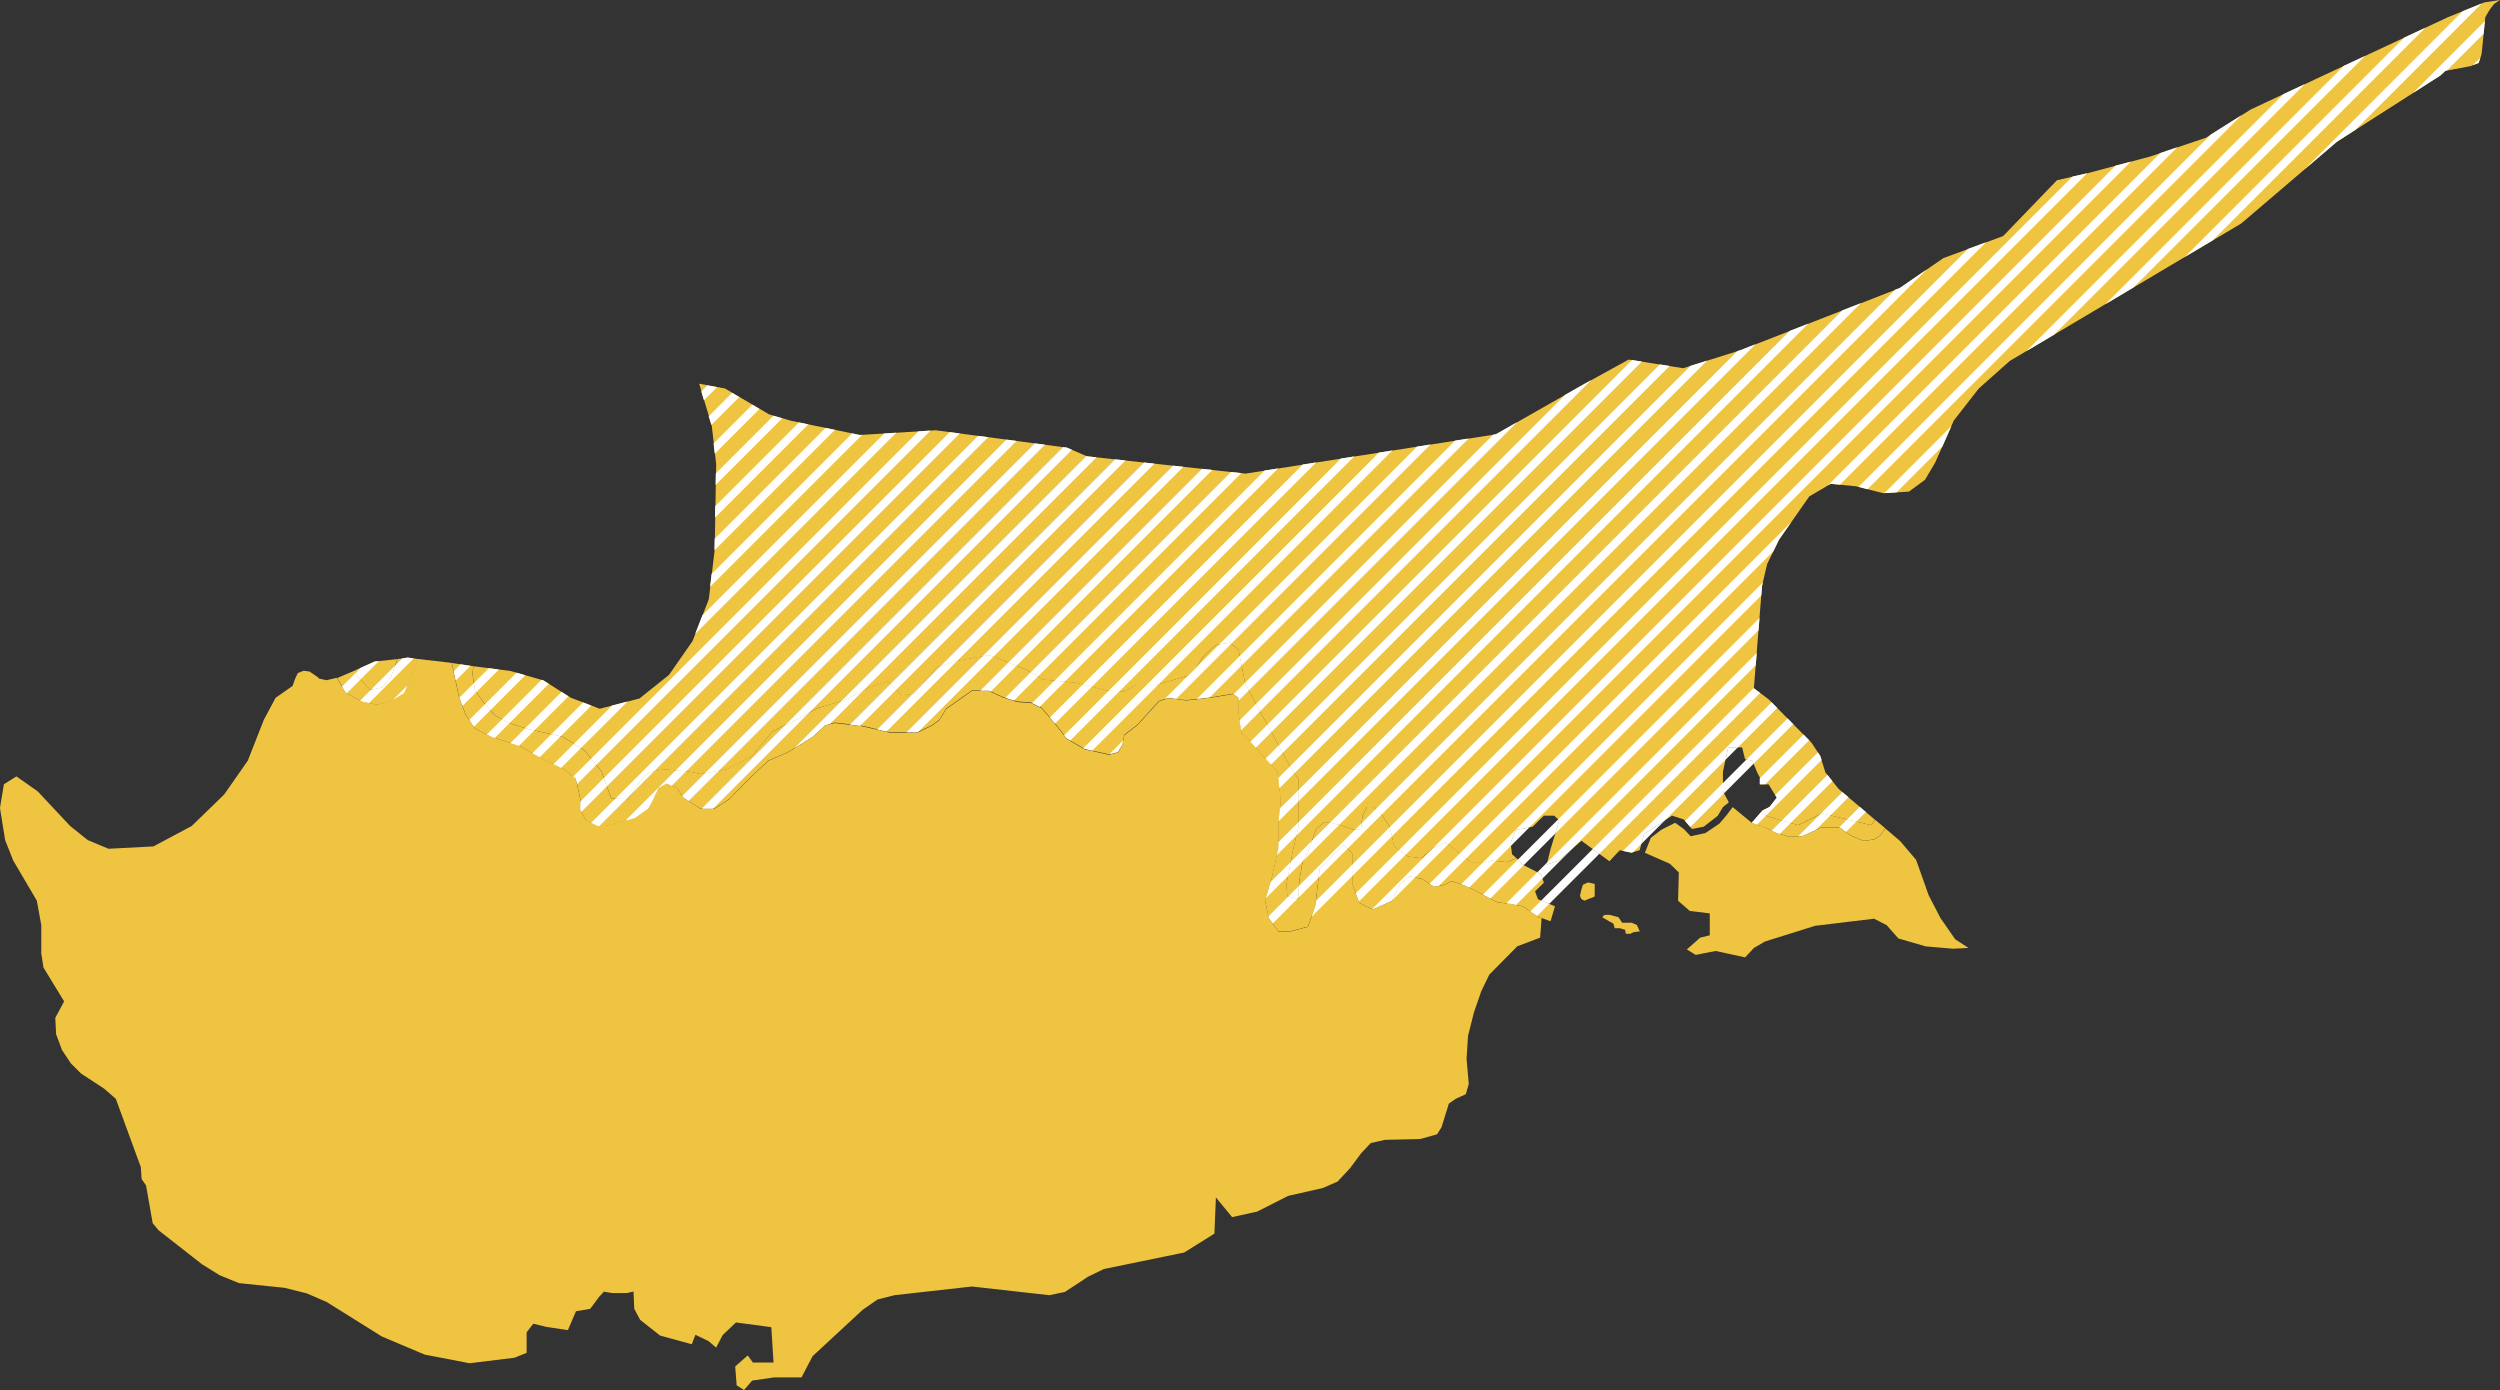 <?xml version="1.0" encoding="UTF-8"?><svg id="Layer_1" xmlns="http://www.w3.org/2000/svg" viewBox="0 0 778.41 432.8"><rect x="0" y="0" width="778.41" height="432.8" fill="#333333" stroke="none"/><path d="M548.22,253.01l2.29,1.22,4.13,1.23,5.28,1.47,7.35-3.68,15.38,3.68,1.15-1.72,3.21,2.7-1.61,2.2-1.83,1.22-3.22,.49-4.13-1.71-3.21-2.45h-6l-6,2.69h-4.59l-3.2-.96-3.68-1.71-4.13-1.47,2.81-3.2Zm-76,14.2l1.84,2,5.73,2.94,.92,2.7-2.75,2.69,.92,2.45,5.28,2.2-1.38,4.66-2.76-1-.91-.25-5.05-3.43-3.68-.73-4.13-.49-7.34-3.92-3.22-1.47-3.67-1.22-2.53,1.22-3,.49-3.9-2.45-3.67-.73-3,2.44-2.52,5.15-6,2.69-4.13-2-2.05-5.37v-9.79l-2.75-2.94-3.22,2.94-2.29,2.45-2.07,2-1.38,11.75-2.29,6.33-5.51,1.47h-3.67l-3-4.16-1.14-5.39,2.06-7.1,2.07-9.31v-7.84l.69-6.61-.69-7.11-.46-2.44-4.82-5.15-3.45-3.92-2.75-2.69-.92-5.88v-5.14l-1.83-1.23-6,1-8.5,1-5.5-.73-3,1-6.58,7.28-4.13,3.19-.69,3.18-1.37,2.21-2.76,.73-7.57-1.71-5.48-3.19-3.44-4.41-4.41-5.18-3.44-1.71-4.13-.25-4.58-1.43-4.36-2h-5.28l-8,5.64-2.06,3.43-2.3,1.71-4.59,2.2h-8.49l-8.72-2-8.5-1-3,.74-3.7,3.53-7.81,4.9-6.2,2.69-6,5.63-6.2,6.37-4.59,2.94h-4.36l-5.24-3.39-2.07-3-3.21-1.47-2.53,1.47-2.06,4.41-1.15,2-4.13,2.94-8.95,2.45h-2.76l-3.44-1.71-1.84-3.19v-3.67l-1.38-6.13-3.67-2.93-6.65-3.17-6.89-4-9-2.94-5.28-2.69-2.76-4.16-2.06-5.39-2.3-10.78,6.66,1-.23,2.45,.69,4.9,2.75,3.92,3.67,4.16,4.14,2.2,5.28,1.72,11.7,2.69,6.66,4.17,5.28,6.61,3,8.33,5.28,.24,2.07-3.43,3.21-4.16,2.07-1,3.9-.73,7.8,.73,3.68,.74,3.9-.74,4.13-.73,7.8-4.17,6.43-7.59,8.27-4.16,6-3.19,8.27-2.45,7.57-3.92,5.74-2,4.36,4.41,3.9-.49,7.12-8.32,5.28-1.72,11-2,11.25,4.49,5.51,3.18,10.33,1,9.64,2.45,5.28,.25,3.68-2h6.19l9.87-2.88,2.07-1.72,2.75-4.16,3.91-3.67,4.36-.74,2.75,2.21,.92,4.9,1.15,5.63,4.13,7.84,3.67,6.61,6.2,11.51,2.52,3.67v15.19l-1.83,7.84-1.84,9.79,.23,3.68,3.44,1v-2.45l.46-4.16,.92-5.15,1.61-2.69,2.52-7.35,2.3-2h2.29l3,.74,4.36,1.47,2.07-.25,.46-4.16,1.37-2.7h2.07l2.75,2.7,2.3,3.43,1.38,6.12,4.36,3.18,4.13,.49,3.67-3.18,3.9-1.72,7.81,6.13h5.05l1.37-.49,4.83,.49,2.99-1.21ZM123.78,205.21l3.21-.49,3.21,.49-2.08,5.18-2.3,5.39-4.36,2.69-3.9,1-4.82-1-5-2.69-2.76-4.66,5.74-2.45,.46,1.72,4.13,4.41,3.67-.74,2.76-3.18,1.61-4.41,.43-1.26Z" style="fill:#efc441;"/><path d="M506.4,290.73h-.18l-.23-1.23-1.6-.49h-1.61l-.46-1.47-1.38-.73-2.06-1.23,.68-.73h1.61l2.76,.73,1.14,1.72h3l1.6,.73,.92,2h-.46l-1.6,.25-.92,.49-1.21-.04Zm-13.08-10.29l-.92-.49-.46-1,.46-2,.46-1.47,1.6-.73,2.07,.48v3.92l-1.84,.74-1.37,.55Zm-13.32,5.39l-.46,6.12-7.11,2.69-8.72,8.82-2.49,5.15-2.29,6.61-1.84,7.35-.46,7.1,.69,7.84-.92,3.18-3.21,1.47-2.07,1.47-2.29,7.35-1.38,2.2-5.28,1.47-11,.25-4.36,1-3,3.18-3.45,4.65-3.9,4.17-4.59,2-10.79,2.45-9.64,4.89-7.8,1.72-5.05-6.12-.46,11.26-9.41,5.88-25,5.14-5.05,2.45-3,2-4.13,2.7-4.82,1-24.1-2.7-24.1,2.7-5.3,1.35-4.59,3.18-15.61,14.45-3.45,6.61h-8.49l-6.89,1-2.52,2.94-2.3-1.47-.45-5.87,3.9-3.43,1.6,2.2h6.43l-.69-11-11-1.47-4.13,3.92-2.06,3.92-2.3-2-4.13-2-1.15,2.94-9.87-2.7-6.2-4.9-1.83-3.42-.23-5.39-2.07,.49h-4.36l-1.61-.23-1.14-.24-1.61,1.71-1.61,2.21-1.14,1.47-4.37,.73-2.52,5.88-6.66-1-4.13-1-2.06,2.69v6.37l-3.76,1.53-14,1.72-14-2.7-13.32-5.63-17.18-10.74-6.2-2.69-6.88-1.72-14.24-1.47-6-2.45-5.51-3.43-13.51-10.57-1.83-2.2-2.07-11.76-1.38-2-.23-3.67-7.8-21.31-3.67-3.18-7.12-4.66-3.21-3.18-2.76-4.17-1.83-4.89-.26-5.11,2.75-5.14-6.42-10.53-.69-4.41v-8.82l-1.38-7.59-7.35-12.49-2.52-6.37-1.61-10,1.22-7.39,3.9-2.45,6.62,4.65,10.1,10.78,5.51,4.41,6.43,2.69,14-.73,11.93-6.37,10.1-9.8,7.35-10.53,5-12.73,3.67-6.86,5.28-3.68,.69-2,.92-2,1.83-.73,1.84,.24,2.52,1.72,.46,.49,2.3,.49,3.21-.74,2.76,4.66,5,2.69,4.82,1,3.9-1,4.36-2.69,2.3-5.39,2.06-5.14,10.56,1.22,2.3,10.78,2.06,5.39,2.76,4.16,5.28,2.69,9,2.94,6.89,3.92,6.65,3.19,3.67,2.93,1.38,6.13v3.67l1.84,3.19,3.44,1.71h2.76l8.95-2.45,4.13-2.94,1.15-2,2.06-4.41,2.53-1.47,3.21,1.47,2.12,3.1,5.28,3.43h4.36l4.59-2.94,6.2-6.37,6-5.63,6.2-2.69,7.81-4.9,3.67-3.43,3-.74,8.5,1,8.72,2h8.49l4.59-2.2,2.3-1.71,2.06-3.43,8-5.64h5.28l4.36,2,4.59,1.47,4.13,.25,3.44,1.71,4.37,5.14,3.44,4.41,5.51,3.19,7.57,1.71,2.76-.73,1.37-2.21,.69-3.18,4.13-3.19,6.66-7.34,3-1,5.5,.73,8.5-1,6-1,1.83,1.23v5.06l.92,5.88,2.75,2.69,3.45,3.92,4.82,5.15,.46,2.44,.69,7.11-.69,6.61v7.84l-2.13,9.36-2.06,7.1,1.14,5.39,3,4.16h3.67l5.51-1.47,2.29-6.37,1.37-11.81,2.07-2,2.29-2.45,3.22-2.94,2.73,2.99v9.79l2.07,5.39,4.13,2,6-2.69,2.52-5.15,3-2.44,3.67,.73,3.9,2.45,3-.49,2.53-1.22,3.67,1.22,3.22,1.47,7.34,3.92,4.13,.49,3.68,.73,5.05,3.43,.87,.21Zm65.42-29.64l4.13,1.47,3.67,1.73,3.21,1h4.59l6-2.69h6l3.21,2.45,4.13,1.71,3.22-.49,1.83-1.22,1.61-2.2,4.59,3.91,5,5.88,3.9,11,3.68,7.11,4.59,6.61,4.13,2.69-4.82,.25-8.5-.74-8.49-2.45-3.67-4.16-3.9-2-18.37,2.21-15.61,4.89-3.44,2-2.75,2.94-9.18-2-6.2,1.23-2.76-1.7,4.14-3.67,3-.73v-6.83l-6.2-.74-3.67-3.18,.23-8.82-2.76-2.69-7.8-3.43,1.84-4.66,3.22-2.48,4.36-2.21,2.76,2,2.06,2.2,4.59-1,4.36-2.93,2.3-2.7,1.83-2.45,5.94,4.89Z" style="fill:#efc441;"/><path d="M583.76,255.21l-1.15,1.72-15.39-3.68-7.35,3.68-5.28-1.47-4.13-1.23-2.24-1.22,.69-.74,2.06-1,2.25-2.88-2.53-4.16h-2.75v-2.21l-.69-1.22-1.61-3.92-2.29-.49-.92-3.67h-4.36l-1.61,7.59v6.08l1.84,3.43-1.84,1.47-1.61,2.7-4.35,3.4-3.67,.73-2.52-2.94-3.68-1.22-8.72,5.63-1.38,5.14-2.52,.74-3.67-.74-3.22,3.43-8.72-6.37-7.12,6.13-3.67,1.22,1.15-4.65,2.75-9.06-1.6-1.47h-3.22l-3.47,3.43-5.28,1-1.61,3.91,.46,3.68,1.38,1.22-3,1.23-4.83-.49-1.37,.49h-5.05l-7.81-6.13-3.9,1.72-3.67,3.18-4.13-.49-4.36-3.18-1.33-6.14-2.3-3.43-2.75-2.7h-2.07l-1.38,2.73-.46,4.16-2.07,.25-4.36-1.47-3-.74h-2.29l-2.3,2-2.52,7.31-1.61,2.69-.92,5.15-.46,4.16v2.45l-3.44-1-.23-3.68,1.84-9.79,1.83-7.84v-15.17l-2.52-3.67-6.2-11.51-3.67-6.61-4.13-7.84-1.15-5.63-.92-4.9-2.75-2.21-4.36,.74-3.91,3.67-2.75,4.16-2.05,1.72-9.87,2.94h-6.19l-3.68,2-5.28-.25-9.64-2.45-10.33-1-5.51-3.24-11.24-4.41-11,2-5.28,1.72-7.12,8.32-3.9,.49-4.36-4.41-5.74,2-7.57,3.92-8.29,2.37-6,3.19-8.27,4.16-6.39,7.65-7.8,4.17-4.13,.73-3.9,.74-3.68-.74-7.8-.73-3.9,.73-2.07,1-3.21,4.1-2.07,3.43-5.28-.24-3-8.33-5.28-6.61-6.66-4.17-11.7-2.69-5.28-1.72-4.14-2.2-3.67-4.16-2.75-3.92-.69-4.9,.23-2.45,11.48,1.47,10.36,2.96,8.5,5.39,9,3.43,12.39-3.19,9.19-7.35,7.34-10.53,5.05-13,1.84-15.43,.46-26.7-1.38-12-3.9-13,8,1.47,13.77,8.08,6.89,2,21.35,4.41,23.64-1.47,40.86,5.42,6.2,2.69,49.35,5.39,78-12.24,27.55-15.68,13.77-7.59,17,2.69,17.9-5.63,49.58-19.35,13.54-9.31,18.6-6.86,16.75-17.38,9.64-2.21,19.29-5.14,17.44-5.88,14-8.82,61.28-28.68,11.48-4.66,4.82-.73-1.84,1.22-1.15,1.47-.91,1.47-.69,1.23-1.15,11.51-.92,2.69-2.52,1-7.81,1.47-1.61,1.47-32.13,20.57-29.84,25.48-72.08,42.81-9.64,8.57-7.8,10-5.74,13-3.21,5.43-5,3.68-8,.49-8.58-2.17-7.81-.73-6.65,3.92-9.41,13.47-3.7,7.56-1.6,6.86-2.53,31.84,4.59,3.43,13.32,13.47,2.75,4.16,1.61,5.15,4.13,5.14,11.27,9.55ZM123.76,205.21l-.46,1.22-1.61,4.41-2.76,3.18-3.67,.74-4.13-4.37-.46-1.72,6-2.69,7.09-.77Z" style="fill:#efc441;"/><polygon points="111.13 210.39 110.87 209.4 106.5 213.77 107.69 215.78 107.91 215.9 112.24 211.57 111.13 210.39" style="fill:#fff;"/><polygon points="111.13 210.39 112.24 211.57 117.96 205.84 116.64 205.98 112.36 207.91 110.87 209.4 111.13 210.39" style="fill:#fff;"/><polygon points="126.97 204.76 125.25 205.02 123.01 207.26 121.69 210.88 118.94 214.06 115.53 214.75 112.13 218.14 112.74 218.47 114.9 218.91 128.78 205.03 126.97 204.76" style="fill:#fff;"/><polygon points="118.94 214.06 121.69 210.88 123.01 207.26 115.53 214.75 118.94 214.06" style="fill:#fff;"/><polygon points="126.81 213.46 122.35 217.92 125.82 215.78 126.81 213.46" style="fill:#fff;"/><polygon points="220.27 120 218.36 121.91 219.17 124.63 223.26 120.55 220.27 120" style="fill:#fff;"/><polygon points="143.41 206.86 141.28 208.99 141.9 211.91 146.49 207.32 143.41 206.86" style="fill:#fff;"/><polygon points="230.17 123.63 227.95 122.33 220.67 129.6 221.48 132.32 230.17 123.63" style="fill:#fff;"/><polygon points="147.86 214.8 147.56 212.71 143.03 217.24 143.04 217.25 144.01 219.79 148.33 215.47 147.86 214.8" style="fill:#fff;"/><polygon points="152.21 208.07 147.56 212.71 147.86 214.8 148.33 215.47 155.34 208.47 152.21 208.07" style="fill:#fff;"/><polygon points="222.54 141.26 236.47 127.33 234.25 126.02 222.18 138.09 222.54 141.26" style="fill:#fff;"/><polygon points="151.05 219.22 146.11 224.16 147.52 226.29 152.71 221.1 151.05 219.22" style="fill:#fff;"/><polygon points="160.8 209.47 151.05 219.22 152.71 221.1 163.56 210.25 160.8 209.47" style="fill:#fff;"/><polygon points="222.81 151 243.56 130.25 240.81 129.46 222.87 147.4 222.81 151" style="fill:#fff;"/><polygon points="158.42 225.08 156.31 223.96 151.57 228.7 153.14 229.49 154.02 229.78 158.65 225.16 158.42 225.08" style="fill:#fff;"/><polygon points="222.63 161.18 251.67 132.14 248.74 131.53 222.69 157.58 222.63 161.18" style="fill:#fff;"/><polygon points="169.21 211.86 168.59 211.68 156.31 223.96 158.42 225.08 158.65 225.16 170.88 212.92 169.21 211.86" style="fill:#fff;"/><polygon points="163.7 226.8 163.53 226.74 158.89 231.38 161.55 232.26 166.39 227.42 163.7 226.8" style="fill:#fff;"/><polygon points="174.84 215.43 163.53 226.74 163.7 226.8 166.39 227.42 177 216.81 174.84 215.43" style="fill:#fff;"/><polygon points="222.46 171.2 222.44 171.37 259.96 133.85 257.03 133.24 222.52 167.75 222.46 171.2" style="fill:#fff;"/><polygon points="171.64 228.63 165.75 234.52 168.01 235.8 174.52 229.29 171.64 228.63" style="fill:#fff;"/><polygon points="221.09 182.72 268.41 135.4 267.68 135.44 265.32 134.95 221.56 178.71 221.09 182.72" style="fill:#fff;"/><polygon points="181.55 218.72 171.64 228.63 174.52 229.29 184.1 219.7 181.55 218.72" style="fill:#fff;"/><polygon points="178.71 231.56 172.32 237.95 174.71 239.09 180.88 232.92 178.71 231.56" style="fill:#fff;"/><polygon points="216.45 197.36 279.07 134.73 275.3 134.97 218.7 191.57 216.45 197.36" style="fill:#fff;"/><polygon points="190.61 219.66 178.71 231.56 180.88 232.92 195.37 218.44 190.61 219.66" style="fill:#fff;"/><polygon points="184.08 236.19 178.47 241.8 179.3 242.47 179.68 244.13 185.65 238.16 184.08 236.19" style="fill:#fff;"/><polygon points="185.65 238.16 289.74 134.07 285.97 134.31 184.08 236.19 185.65 238.16" style="fill:#fff;"/><polygon points="188.04 242.23 180.68 249.59 180.68 252.27 180.99 252.81 188.97 244.83 188.04 242.23" style="fill:#fff;"/><polygon points="188.97 244.83 298.84 134.96 295.72 134.55 188.04 242.23 188.97 244.83" style="fill:#fff;"/><polygon points="191.61 248.66 184.05 256.22 185.96 257.17 186.64 257.17 194.99 248.81 191.61 248.66" style="fill:#fff;"/><polygon points="200.88 241.25 197.67 245.41 196.57 247.24 203.67 240.13 202.95 240.27 200.88 241.25" style="fill:#fff;"/><polygon points="194.99 248.81 196.57 247.24 197.67 245.41 200.88 241.25 202.95 240.27 203.67 240.13 307.68 136.13 304.55 135.72 191.61 248.66 194.99 248.81" style="fill:#fff;"/><polygon points="210.4 239.87 194.75 255.52 197.67 254.72 201.8 251.78 202.95 249.82 205.01 245.41 207.54 243.94 209.13 244.67 213.63 240.17 210.4 239.87" style="fill:#fff;"/><polygon points="213.63 240.17 316.51 137.29 313.39 136.88 210.4 239.87 213.63 240.17" style="fill:#fff;"/><polygon points="222.23 240.27 219.48 240.79 212.45 247.83 212.82 248.35 214.41 249.39 223.82 239.99 222.23 240.27" style="fill:#fff;"/><polygon points="222.23 240.27 223.82 239.99 325.35 138.46 322.22 138.05 219.48 240.79 222.23 240.27" style="fill:#fff;"/><polygon points="248.85 223.62 244.42 225.85 218.49 251.78 222.02 251.78 251.72 222.09 248.85 223.62" style="fill:#fff;"/><polygon points="248.85 223.62 251.72 222.09 333.76 140.05 332.18 139.36 331.06 139.21 244.42 225.85 248.85 223.62" style="fill:#fff;"/><polygon points="263.09 217.98 261.95 218.32 247.32 232.95 253.22 229.25 256.89 225.82 258.35 225.46 268.76 215.05 263.09 217.98" style="fill:#fff;"/><polygon points="263.09 217.98 268.76 215.05 341.42 142.39 338.38 142.06 338.27 142.01 261.95 218.32 263.09 217.98" style="fill:#fff;"/><polygon points="277.28 212.99 264.64 225.63 267.81 226 279.04 214.77 277.28 212.99" style="fill:#fff;"/><polygon points="279.04 214.77 350.43 143.37 347.25 143.02 277.28 212.99 279.04 214.77" style="fill:#fff;"/><polygon points="297.06 205.98 292.96 207.31 287.1 213.17 284.66 216.02 284.19 216.08 273.14 227.14 276.02 227.78 297.99 205.82 297.06 205.98" style="fill:#fff;"/><polygon points="297.06 205.98 297.99 205.82 359.45 144.36 356.26 144.01 292.96 207.31 297.06 205.98" style="fill:#fff;"/><polygon points="284.66 216.02 287.1 213.17 284.19 216.08 284.66 216.02" style="fill:#fff;"/><polygon points="308.08 204.02 305.85 204.42 282.25 228.02 285.58 228.02 285.97 227.84 309.3 204.5 308.08 204.02" style="fill:#fff;"/><polygon points="308.08 204.02 309.3 204.5 368.47 145.34 365.28 144.99 305.85 204.42 308.08 204.02" style="fill:#fff;"/><polygon points="313.95 206.32 305.23 215.04 307.85 215.04 308.48 215.33 316.49 207.32 313.95 206.32" style="fill:#fff;"/><polygon points="316.49 207.32 377.48 146.32 374.29 145.98 313.95 206.32 316.49 207.32" style="fill:#fff;"/><polygon points="320.92 209.35 313.01 217.26 315.69 218.12 323.16 210.65 320.92 209.35" style="fill:#fff;"/><polygon points="323.16 210.65 386.5 147.31 383.31 146.96 320.92 209.35 323.16 210.65" style="fill:#fff;"/><polygon points="328.33 211.95 321.35 218.92 323.71 220.1 331.55 212.25 328.33 211.95" style="fill:#fff;"/><polygon points="331.55 212.25 397.97 145.84 393.78 146.49 328.33 211.95 331.55 212.25" style="fill:#fff;"/><polygon points="337.17 213.1 326.88 223.39 328.5 225.3 339.99 213.82 337.17 213.1" style="fill:#fff;"/><polygon points="339.99 213.82 409.83 143.97 405.64 144.63 337.17 213.1 339.99 213.82" style="fill:#fff;"/><polygon points="345.21 215.06 331.35 228.92 332.18 229.98 333.22 230.59 348.59 215.22 345.21 215.06" style="fill:#fff;"/><polygon points="348.59 215.22 421.69 142.11 417.5 142.77 345.21 215.06 348.59 215.22" style="fill:#fff;"/><polygon points="359.95 213.33 356.94 213.33 337.32 232.95 337.69 233.17 340.09 233.71 360.7 213.11 359.95 213.33" style="fill:#fff;"/><polygon points="359.95 213.33 360.7 213.11 433.55 140.25 429.36 140.91 356.94 213.33 359.95 213.33" style="fill:#fff;"/><polygon points="382.91 200.1 379.61 200.66 372.46 207.81 371.89 208.68 370.16 210.11 362.62 217.65 363.86 217.25 366.24 217.57 383.35 200.46 382.91 200.1" style="fill:#fff;"/><polygon points="349.4 231.94 349.69 230.58 345.43 234.84 348.02 234.15 349.4 231.94" style="fill:#fff;"/><polygon points="371.89 208.68 372.46 207.81 370.16 210.11 371.89 208.68" style="fill:#fff;"/><polygon points="382.91 200.1 383.35 200.46 445.41 138.39 441.22 139.05 379.61 200.66 382.91 200.1" style="fill:#fff;"/><polygon points="386.58 207.2 386.03 204.25 372.67 217.6 376.67 217.14 386.58 207.22 386.58 207.2" style="fill:#fff;"/><polygon points="386.58 207.2 386.58 207.22 457.28 136.53 453.08 137.19 386.03 204.25 386.58 207.2" style="fill:#fff;"/><polygon points="387.73 212.84 387.68 212.59 384.08 216.19 385.66 217.25 385.66 218.14 388.85 214.96 387.73 212.84" style="fill:#fff;"/><polygon points="387.73 212.84 388.85 214.96 472.36 131.45 465.77 135.2 464.95 135.33 387.68 212.59 387.73 212.84" style="fill:#fff;"/><polygon points="391.86 220.68 391.08 219.19 385.96 224.31 386.44 227.37 392.31 221.49 391.86 220.68" style="fill:#fff;"/><polygon points="391.86 220.68 392.31 221.49 495.47 118.33 493.32 119.52 487.36 122.91 391.08 219.19 391.86 220.68" style="fill:#fff;"/><polygon points="395.53 227.29 394.62 225.65 389.32 230.95 389.34 230.96 390.98 232.83 395.88 227.93 395.53 227.29" style="fill:#fff;"/><polygon points="395.53 227.29 395.88 227.93 511.22 112.58 508.17 112.1 394.62 225.65 395.53 227.29" style="fill:#fff;"/><polygon points="398.14 232.13 394.04 236.23 395.75 238.06 399.38 234.43 398.14 232.13" style="fill:#fff;"/><polygon points="399.38 234.43 519.85 113.95 516.8 113.47 398.14 232.13 399.38 234.43" style="fill:#fff;"/><polygon points="401.73 238.8 401.64 238.63 398.02 242.26 398.06 242.47 398.35 245.46 403.06 240.74 401.73 238.8" style="fill:#fff;"/><polygon points="401.73 238.8 403.06 240.74 531.53 112.28 526.37 113.9 401.64 238.63 401.73 238.8" style="fill:#fff;"/><polygon points="404.26 246.02 398.52 251.75 398.11 255.7 404.26 249.55 404.26 246.02" style="fill:#fff;"/><polygon points="404.26 249.55 546.63 107.17 541.98 108.99 540.96 109.31 404.26 246.02 404.26 249.55" style="fill:#fff;"/><polygon points="404.26 257.66 404.26 256.02 398.06 262.21 398.06 264.03 397.57 266.24 403.68 260.13 404.26 257.66" style="fill:#fff;"/><polygon points="404.26 257.66 403.68 260.13 563.03 100.77 557.23 103.04 404.26 256.02 404.26 257.66" style="fill:#fff;"/><polygon points="401.88 268.4 395.6 274.67 394.15 279.65 401.06 272.75 401.88 268.4" style="fill:#fff;"/><polygon points="405.66 268.15 416.97 256.83 414.35 256.19 414.08 256.19 408.53 261.74 407.24 265.5 405.66 268.15" style="fill:#fff;"/><polygon points="414.35 256.19 416.97 256.83 579.43 94.37 573.64 96.64 414.08 256.19 414.35 256.19" style="fill:#fff;"/><polygon points="407.24 265.5 408.53 261.74 401.88 268.4 401.06 272.75 405.66 268.15 407.24 265.5" style="fill:#fff;"/><polygon points="418.49 263.05 415.27 265.99 412.98 268.44 410.91 270.4 410.58 273.23 419.59 264.22 418.49 263.05" style="fill:#fff;"/><polygon points="401.19 279.08 394.96 285.31 395.07 285.83 396.29 287.52 403.95 279.86 401.19 279.08" style="fill:#fff;"/><polygon points="412.98 268.44 415.27 265.99 418.49 263.05 419.59 264.22 430.12 253.69 428.33 251.94 423.97 256.3 423.77 258.15 421.9 258.37 404.44 275.83 404.26 277.5 404.26 279.55 410.58 273.23 410.91 270.4 412.98 268.44" style="fill:#fff;"/><polygon points="430.12 253.69 599.89 83.91 591.56 89.64 590.04 90.24 428.33 251.94 430.12 253.69" style="fill:#fff;"/><polygon points="404.44 275.83 401.19 279.08 403.95 279.86 404.26 279.55 404.26 277.5 404.44 275.83" style="fill:#fff;"/><polygon points="423.97 256.3 421.9 258.37 423.77 258.15 423.97 256.3" style="fill:#fff;"/><polygon points="409.72 280.55 409.53 282.15 408.34 285.47 421.24 272.57 421.24 269.03 409.72 280.55" style="fill:#fff;"/><polygon points="432.74 257.53 421.24 269.03 421.24 272.57 433.39 260.41 432.74 257.53" style="fill:#fff;"/><polygon points="433.39 260.41 618.36 75.44 612.76 77.51 432.74 257.53 433.39 260.41" style="fill:#fff;"/><polygon points="435.62 264.65 422.14 278.13 423.12 280.69 437.66 266.14 435.62 264.65" style="fill:#fff;"/><polygon points="437.66 266.14 649.88 53.93 645.29 54.98 435.62 264.65 437.66 266.14" style="fill:#fff;"/><polygon points="435.93 275.29 433.44 280.36 440.62 273.19 438.92 272.85 435.93 275.29" style="fill:#fff;"/><polygon points="450.16 262.31 446.26 264.03 446.12 264.15 427.23 283.04 427.44 283.13 433.34 280.47 433.44 280.36 435.93 275.29 438.92 272.85 440.62 273.19 450.91 262.9 450.16 262.31" style="fill:#fff;"/><polygon points="446.26 264.03 450.16 262.31 450.91 262.9 663.5 50.3 658.68 51.59 446.12 264.15 446.26 264.03" style="fill:#fff;"/><polygon points="454.53 265.74 445.11 275.16 446.49 276.03 448.03 275.78 456.51 267.29 454.53 265.74" style="fill:#fff;"/><polygon points="569.98 150.63 572.9 150.9 677.96 45.84 672.63 47.64 569.16 151.11 569.98 150.63" style="fill:#fff;"/><polygon points="553.92 168.02 557.77 162.5 454.53 265.74 456.51 267.29 552.16 171.65 553.92 168.02" style="fill:#fff;"/><polygon points="470.36 262.31 470.49 263.32 476.2 257.61 471.97 258.39 470.36 262.31" style="fill:#fff;"/><polygon points="464.4 267.95 463.02 268.44 461.83 268.44 454.97 275.31 455.67 275.54 457.45 276.35 465.72 268.08 464.4 267.95" style="fill:#fff;"/><polygon points="581.48 152.32 697.97 35.84 688.42 41.85 578.68 151.59 581.48 152.32" style="fill:#fff;"/><polygon points="470.36 262.31 471.97 258.39 476.2 257.61 548.4 185.4 548.64 182.47 548.89 181.38 461.83 268.44 463.02 268.44 464.4 267.95 465.72 268.08 470.49 263.32 470.36 262.31" style="fill:#fff;"/><polygon points="485.51 255.46 485.15 255.12 472.61 267.66 474.04 269.17 474.43 269.38 484.27 259.53 485.51 255.46" style="fill:#fff;"/><polygon points="474.04 269.17 472.61 267.66 461.74 278.53 464.04 279.76 474.43 269.38 474.04 269.17" style="fill:#fff;"/><polygon points="547.85 192.42 485.15 255.12 485.51 255.46 484.27 259.53 547.54 196.26 547.85 192.42" style="fill:#fff;"/><polygon points="639.64 104.16 717.62 26.19 710.98 29.29 630.92 109.35 639.64 104.16" style="fill:#fff;"/><polygon points="604.79 139.02 607.59 132.68 586.73 153.54 590.5 153.31 604.79 139.02" style="fill:#fff;"/><polygon points="485.28 267.95 481.61 269.17 481.78 268.49 478.71 271.56 479.77 272.11 480.26 273.54 489.41 264.39 485.28 267.95" style="fill:#fff;"/><polygon points="479.77 272.11 478.71 271.56 469.01 281.26 470.36 281.42 472.05 281.76 480.26 273.54 479.77 272.11" style="fill:#fff;"/><polygon points="481.78 268.49 481.61 269.17 485.28 267.95 489.41 264.39 546.68 207.13 546.99 203.29 481.78 268.49" style="fill:#fff;"/><polygon points="664.31 89.49 736.4 17.41 729.76 20.51 655.59 94.68 664.31 89.49" style="fill:#fff;"/><polygon points="479.89 280.38 482.38 281.42 497.94 265.87 495.9 264.38 479.89 280.38" style="fill:#fff;"/><polygon points="476.47 283.8 478.57 285.23 482.38 281.42 479.89 280.38 476.47 283.8" style="fill:#fff;"/><polygon points="688.98 74.82 755.18 8.63 748.54 11.73 680.26 80.01 688.98 74.82" style="fill:#fff;"/><polygon points="546.11 214.31 546.12 214.15 495.9 264.38 497.94 265.87 548.05 215.76 546.11 214.31" style="fill:#fff;"/><polygon points="511.08 262.73 518.34 255.47 511.91 259.62 511.08 262.73" style="fill:#fff;"/><polygon points="538.08 232.68 537.26 236.55 541.13 232.68 538.08 232.68" style="fill:#fff;"/><polygon points="538.08 232.68 541.13 232.68 553.37 220.44 551.61 218.66 505.31 264.96 508.01 265.5 508.43 265.37 511.08 262.73 511.91 259.62 518.34 255.47 537.26 236.55 538.08 232.68" style="fill:#fff;"/><polygon points="727.68 44.08 733.36 40.45 772.72 1.08 766.78 3.49 717.49 52.78 727.68 44.08" style="fill:#fff;"/><polygon points="543.82 236.45 536.47 243.8 536.47 246.39 536.8 247.01 546.03 237.77 545.65 236.84 543.82 236.45" style="fill:#fff;"/><polygon points="759.82 23.51 761.42 22.04 761.85 21.96 773.31 10.5 773.7 6.57 751.33 28.94 759.82 23.51" style="fill:#fff;"/><polygon points="536.47 243.8 524.65 255.62 526.29 257.52 536.8 247.01 536.47 246.39 536.47 243.8" style="fill:#fff;"/><polygon points="556.58 223.69 543.82 236.45 545.65 236.84 546.03 237.77 558.34 225.47 556.58 223.69" style="fill:#fff;"/><polygon points="771.75 19.59 772.3 17.97 770 20.27 771.75 19.59" style="fill:#fff;"/><polygon points="561.55 228.72 547.95 242.32 547.95 244.19 549.62 244.19 563.31 230.5 561.55 228.72" style="fill:#fff;"/><polygon points="548.18 253.01 545.42 256.19 547.04 256.77 549.89 253.92 548.18 253.01" style="fill:#fff;"/><polygon points="550.93 251.29 548.87 252.27 548.18 253.01 549.89 253.92 567.17 236.64 566.77 235.37 566.02 234.25 552.73 247.54 553.23 248.35 550.93 251.29" style="fill:#fff;"/><polygon points="554.77 255.5 551.64 258.63 553.23 259.38 554.15 259.66 557.54 256.27 554.77 255.5" style="fill:#fff;"/><polygon points="557.54 256.27 570.57 243.24 568.99 241.28 554.77 255.5 557.54 256.27" style="fill:#fff;"/><polygon points="567.23 253.25 566.81 253.46 559.92 260.35 561.03 260.35 565.44 258.36 569.91 253.89 567.23 253.25" style="fill:#fff;"/><polygon points="567.23 253.25 569.91 253.89 575.56 248.25 573.65 246.63 566.81 253.46 567.23 253.25" style="fill:#fff;"/><polygon points="575.13 255.14 572.61 257.66 572.97 257.66 574.77 259.03 577.98 255.82 575.13 255.14" style="fill:#fff;"/><polygon points="577.98 255.82 580.97 252.84 579.05 251.22 575.13 255.14 577.98 255.82" style="fill:#fff;"/></svg>